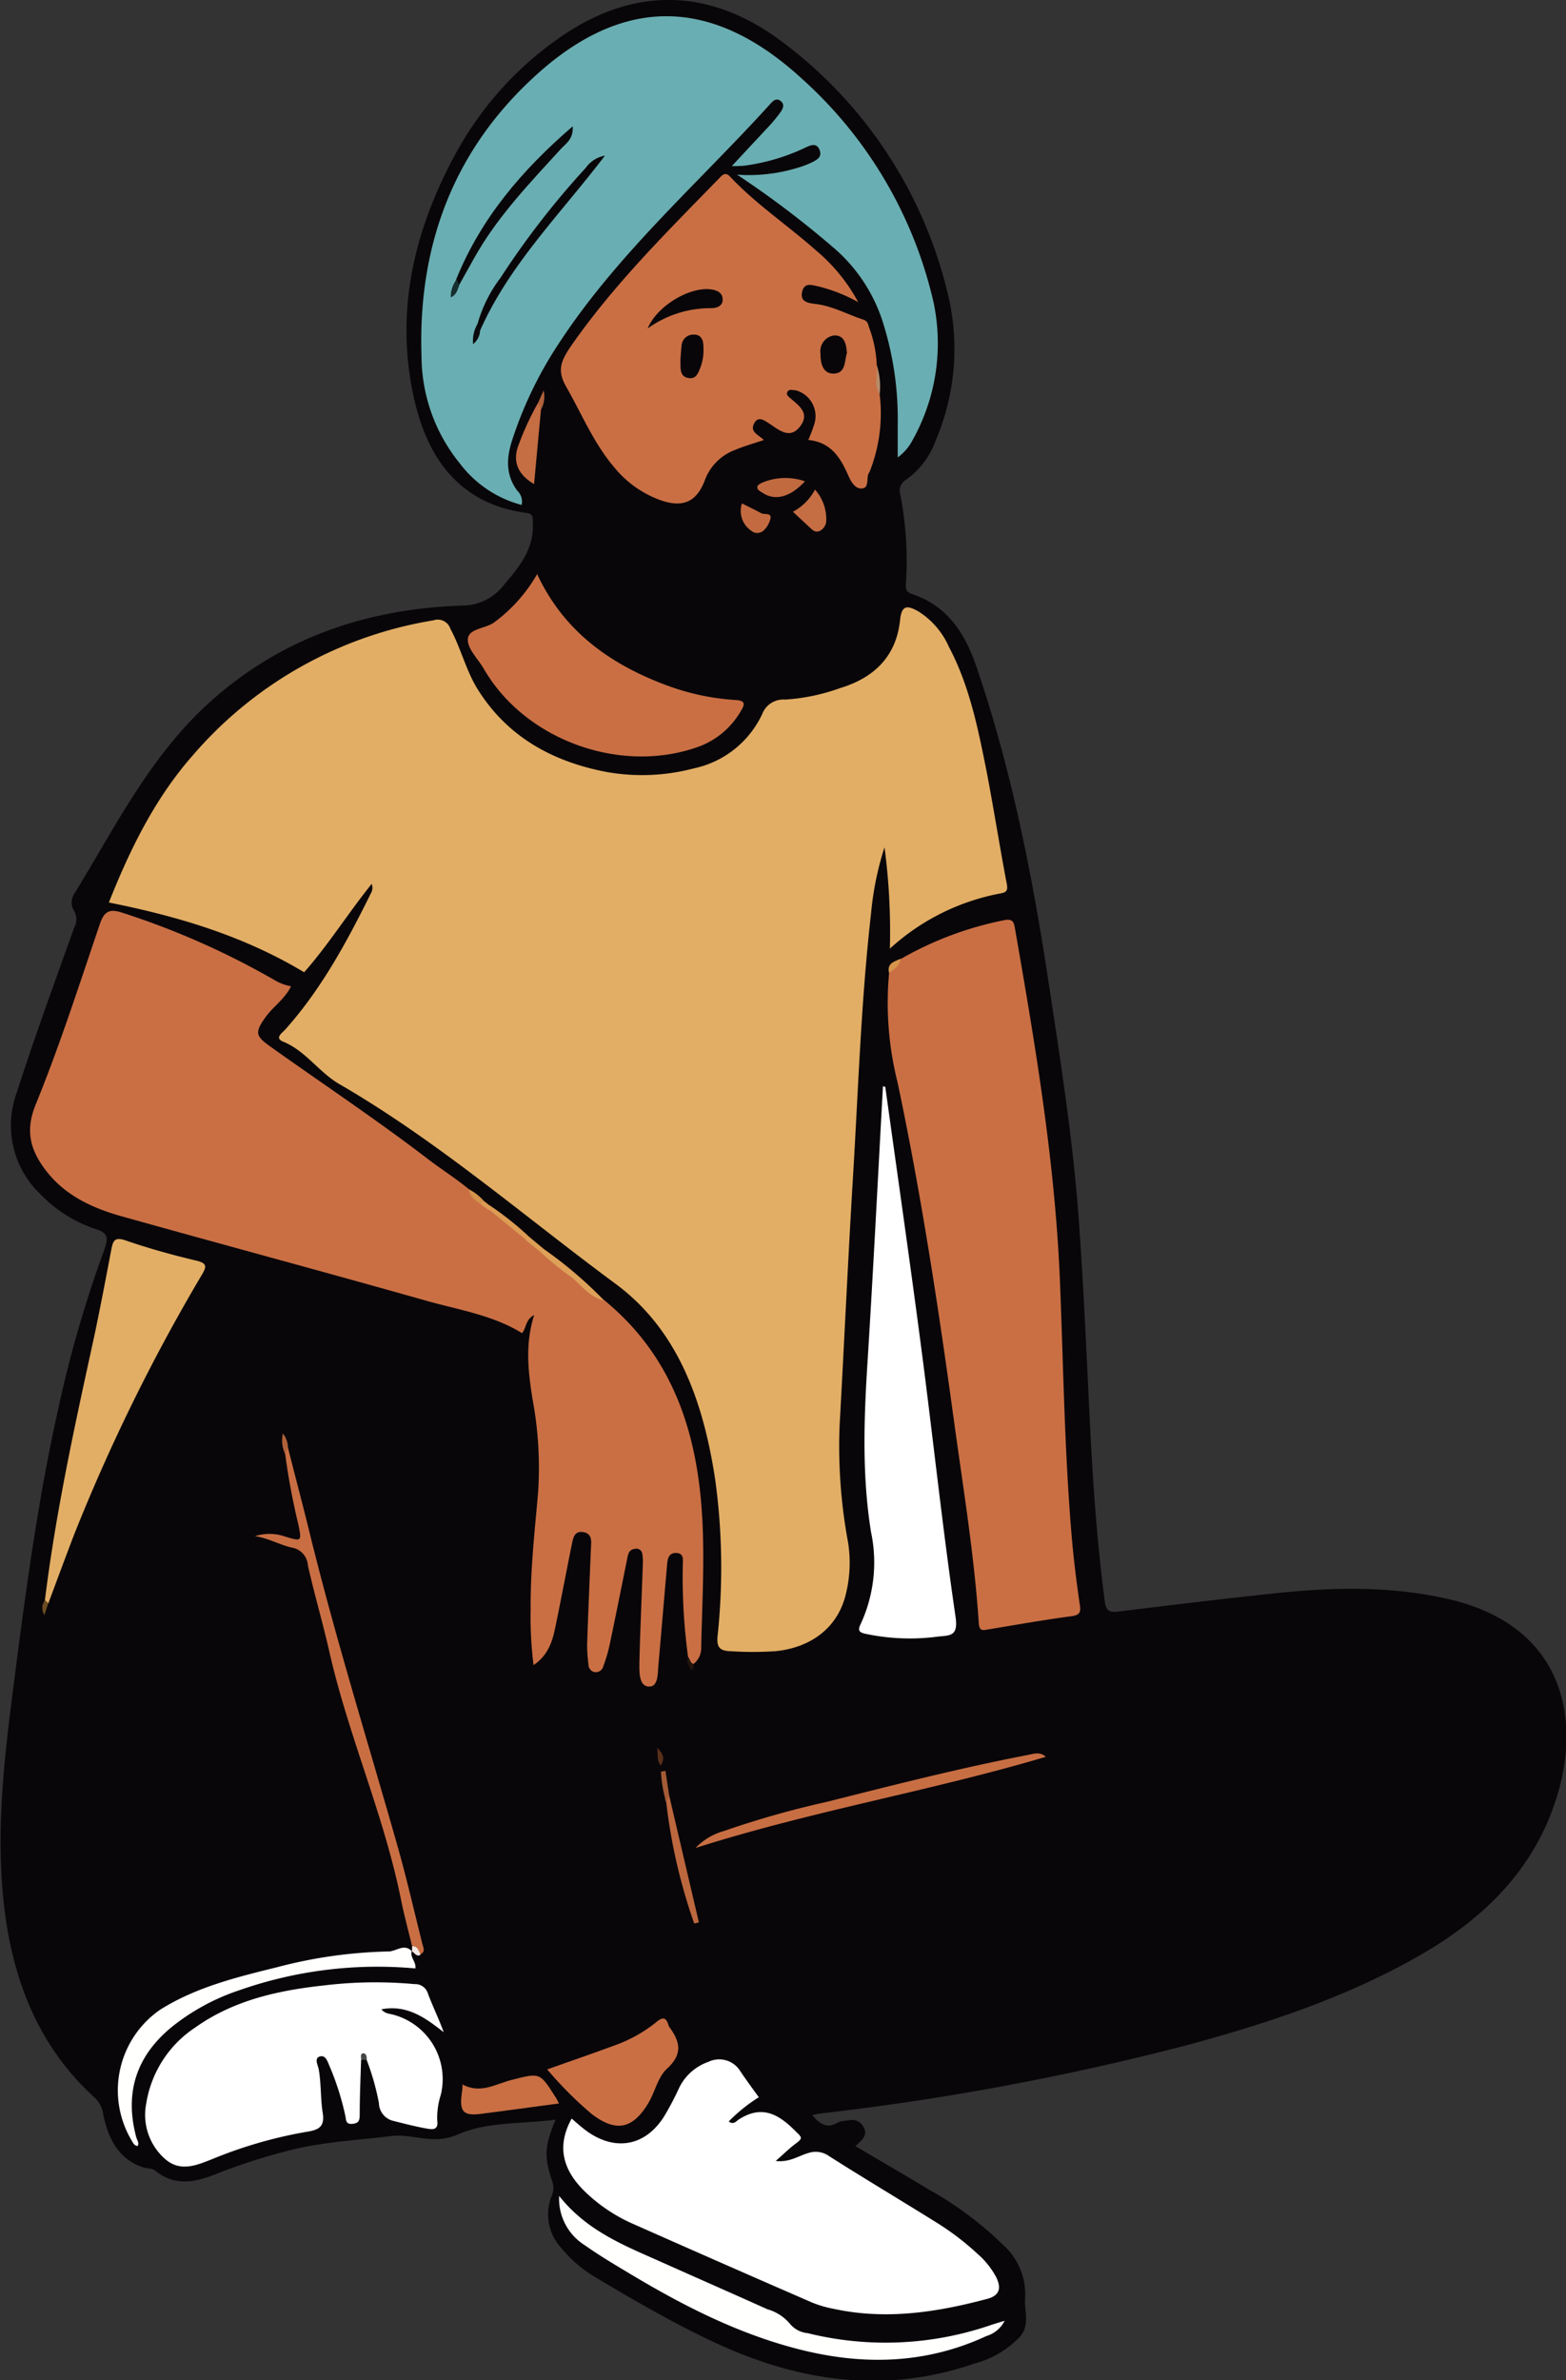 <svg id="Capa_1" data-name="Capa 1" xmlns="http://www.w3.org/2000/svg" viewBox="0 0 183.67 279.04"><rect x="0" y="0" width="183.67" height="279.04" fill="#333333" stroke="none"/><defs><style>.cls-1{fill:#090609;}.cls-2{fill:#e2ae65;}.cls-3{fill:#ca6f44;}.cls-4{fill:#69aeb2;}.cls-5{fill:#fff;}.cls-6{fill:#fffffe;}.cls-7{fill:#c96e43;}.cls-8{fill:#c86e43;}.cls-9{fill:#c96f43;}.cls-10{fill:#c56d43;}.cls-11{fill:#bc673e;}.cls-12{fill:#c16a40;}.cls-13{fill:#c36a41;}.cls-14{fill:#dea159;}.cls-15{fill:#dd9c54;}.cls-16{fill:#a45b36;}.cls-17{fill:#dd9e56;}.cls-18{fill:#d5954c;}.cls-19{fill:#d4924a;}.cls-20{fill:#59301b;}.cls-21{fill:#b68c6a;}.cls-22{fill:#b0613a;}.cls-23{fill:#6b4c23;}.cls-24{fill:#b0623a;}.cls-25{fill:#f6e9e3;}.cls-26{fill:#23150e;}.cls-27{fill:#454646;}.cls-28{fill:#0b0a0c;}.cls-29{fill:#162f2e;}</style></defs><g id="Grupo_35" data-name="Grupo 35"><path id="Trazado_771" data-name="Trazado 771" class="cls-1" d="M96,247.81a309.4,309.4,0,0,0,43.46-8.1c9.45-2.57,18.7-5.64,27.23-10.56,7.43-4.3,13.26-10,15.89-18.44,2.94-9.42.7-20.13-12.65-23.22-6.68-1.55-13.38-1.42-20.1-.72-6.24.65-12.46,1.41-18.68,2.17-1,.12-1.42-.05-1.57-1.18-.95-7.16-1.43-14.35-1.78-21.55-.37-7.67-.71-15.35-1.26-23-.68-9.59-2.2-19.08-3.64-28.58-1.88-12.34-4.32-24.55-8.35-36.39-1.34-3.94-3.4-7.2-7.59-8.6-.6-.2-.76-.52-.71-1.17A41.18,41.18,0,0,0,105.6,58a1.47,1.47,0,0,1,.66-1.75,9.58,9.58,0,0,0,3.46-4.55,27.34,27.34,0,0,0,1.64-16.39A51.82,51.82,0,0,0,91.87,5C83.11-1.64,74-1.6,65.27,4.67A39.52,39.52,0,0,0,53.38,18.13c-4.89,9-7.11,18.63-4.77,28.79,1.6,6.95,5.4,12.2,13.16,13.22.84.11.69.64.72,1.13.19,3.1-1.65,5.26-3.47,7.41A6.16,6.16,0,0,1,54.17,71c-11.5.39-21.81,4-30.3,12-6.52,6.18-10.49,14.16-15.09,21.69a1.86,1.86,0,0,0-.15,2,2,2,0,0,1,.06,2.09C6.42,115.16,4.07,121.53,2,128a11.14,11.14,0,0,0,2.73,12,16,16,0,0,0,6.48,4.09c1.6.49,1.46,1.2,1,2.49a141,141,0,0,0-5.4,18.69c-2.39,10.7-3.83,21.56-5.23,32.42-1.1,8.56-2.1,17.11-1.1,25.76s4,16.47,10.63,22.48a3.29,3.29,0,0,1,1,2c.59,2.73,1.7,5.13,4.6,6.15.48.17,1.12.1,1.48.4,2.38,1.94,4.86,1.34,7.3.34a72.25,72.25,0,0,1,7.83-2.55c4.12-1.14,8.36-1.32,12.56-1.84,2.55-.32,4.88,1.11,7.83-.19,3.38-1.5,7.55-1.22,11.45-1.73-1.29,3.14-1.37,4.31-.38,7.27a2.25,2.25,0,0,1-.08,1.67,5.8,5.8,0,0,0,1.1,6.07,15.49,15.49,0,0,0,4.43,3.7c4.37,2.61,8.78,5.15,13.39,7.32,9.9,4.66,20.06,6.21,30.66,2.57a11.46,11.46,0,0,0,5.36-3.16c1.19-1.4.48-3,.59-4.49a7.75,7.75,0,0,0-2.57-6.26,41,41,0,0,0-8.71-6.49c-2.83-1.71-5.7-3.37-8.63-5.1.8-.71,1.56-1.33.91-2.33s-1.52-.72-2.4-.6a1.78,1.78,0,0,0-.66.22c-1.21.67-2,.13-2.9-.92Z" transform="translate(0 0)"/><path id="Trazado_772" data-name="Trazado 772" class="cls-2" d="M117.37,104.74c.77-.14.84-.43.7-1.17-.82-4.32-1.5-8.65-2.33-13-1-5-2-10.12-4.44-14.72a9.39,9.39,0,0,0-3.62-4.19c-1.26-.69-1.92-.75-2.11,1-.44,4.26-3,6.78-7,8a23.32,23.32,0,0,1-6.5,1.36,2.64,2.64,0,0,0-2.67,1.69,11.48,11.48,0,0,1-8,6.37A23.78,23.78,0,0,1,71,90.48c-6.23-1.22-11.45-4.09-14.92-9.58-1.41-2.23-2-4.85-3.25-7.17v0a1.56,1.56,0,0,0-2-1A47.26,47.26,0,0,0,22.61,88.56c-4.45,5.06-7.36,11-9.84,17.25,8.12,1.62,15.82,3.92,22.9,8.18,2.78-3.13,5.14-6.9,7.92-10.36a1.22,1.22,0,0,1,0,.92c-2.83,5.73-5.84,11.35-10.14,16.16-.36.4-1.31,1-.2,1.43,2.66,1.11,4.19,3.62,6.62,5,11.55,6.7,21.63,15.48,32.32,23.37,7.37,5.44,10.28,13.86,11.66,22.73a75.51,75.51,0,0,1,.31,18.58c-.11,1.19.17,1.72,1.43,1.76a39.51,39.51,0,0,0,5.44,0c4.32-.47,7.33-2.94,8.2-6.79a15.24,15.24,0,0,0,.24-5.94,61.73,61.73,0,0,1-1-13.64c.55-9.89,1-19.79,1.6-29.68.61-10.18.94-20.38,2.1-30.52a35.91,35.91,0,0,1,1.57-7.67,74.92,74.92,0,0,1,.63,11.88A26.4,26.4,0,0,1,117.37,104.74Z" transform="translate(0 0)"/><path id="Trazado_773" data-name="Trazado 773" class="cls-3" d="M81.36,195.07a2.38,2.38,0,0,0,.88-2c.16-7.13.68-14.26-.58-21.35C80.3,164,77,157.44,70.85,152.42c-2.53-1.78-4.74-4-7.22-5.79-.65-.48-1.24-1-1.87-1.5a46.22,46.22,0,0,0-4.18-3.33c-.42-.23-.68-.66-1.1-.9A5.35,5.35,0,0,1,55,139.43c-1.54-1.28-3.24-2.34-4.82-3.55-6-4.6-12.28-8.77-18.43-13.15-1.76-1.26-1.91-1.64-.62-3.46.91-1.27,2.3-2.16,3-3.64a5.7,5.7,0,0,1-1.87-.69,93,93,0,0,0-17.78-7.89c-1.55-.52-2.22-.33-2.77,1.29-2.41,7.09-4.7,14.24-7.53,21.17-1.28,3.14-.57,5.41,1.21,7.73,2.25,2.93,5.45,4.4,8.88,5.36,11.89,3.33,23.82,6.53,35.7,9.89,3.81,1.08,7.81,1.68,11.26,3.81.51-.6.39-1.6,1.42-2.12-1.08,3.37-.71,6.62-.19,9.86a43.7,43.7,0,0,1,.66,10.83c-.39,4.56-.92,9.11-.88,13.69a45,45,0,0,0,.34,6.66c1.81-1.24,2.24-2.92,2.59-4.62.66-3.21,1.27-6.44,1.92-9.65.14-.69.33-1.49,1.29-1.33s1,.86.94,1.62c-.16,3.87-.33,7.74-.46,11.6a17.47,17.47,0,0,0,.16,2.28.9.9,0,0,0,.68.91.92.92,0,0,0,1.07-.71,17.66,17.66,0,0,0,.74-2.52c.71-3.38,1.39-6.77,2.07-10.16.11-.56.26-1,.93-1.06a.7.7,0,0,1,.81.52,6,6,0,0,1,.07,1.4c-.13,3.81-.3,7.62-.4,11.43,0,1.08-.07,2.73,1.09,2.8s1.05-1.57,1.15-2.6c.34-3.85.66-7.7,1-11.56.06-.73.14-1.53,1.09-1.5s.77.89.76,1.49a69.55,69.55,0,0,0,.62,10.7C80.93,194.52,80.66,195.2,81.36,195.07Z" transform="translate(0 0)"/><path id="Trazado_774" data-name="Trazado 774" class="cls-4" d="M87.25,19.43a23.8,23.8,0,0,0,7.2-2.12c.55-.25,1.3-.64,1.66.24s-.31,1.19-.9,1.49a9.6,9.6,0,0,1-1.46.57,19.64,19.64,0,0,1-7.3.87,112,112,0,0,1,11.17,8.44,19.08,19.08,0,0,1,6,9.09,37.52,37.52,0,0,1,1.67,11.76c0,1.23,0,2.47,0,3.86a5.92,5.92,0,0,0,1.76-2.06,23.25,23.25,0,0,0,2.43-16.18A50.31,50.31,0,0,0,94,9.18C83.4-.52,72.84-.55,62.38,9.26,53,18,49,29.11,49.44,41.83a20,20,0,0,0,4.49,12.5,13.33,13.33,0,0,0,7.25,4.87,1.76,1.76,0,0,0-.52-1.68c-1.35-1.85-1.27-3.79-.61-5.85a46.36,46.36,0,0,1,5.36-11.2C72.3,29.85,81.83,21.56,90.25,12.29c.31-.35.75-.91,1.33-.43s.12,1.08-.21,1.53A18.92,18.92,0,0,1,90,15l-4.17,4.47A13.15,13.15,0,0,0,87.25,19.43Z" transform="translate(0 0)"/><path id="Trazado_775" data-name="Trazado 775" class="cls-3" d="M104.28,114.07a38.14,38.14,0,0,0,1,12.86c2.77,13.12,4.79,26.38,6.61,39.67,1.08,7.88,2.38,15.75,2.91,23.7.07,1,.5.83,1.12.73,3.23-.53,6.46-1.11,9.71-1.54,1.08-.14,1.16-.52,1-1.45-.36-2.49-.68-5-.9-7.5-.87-10-1-20-1.4-30-.55-14.1-2.89-27.95-5.31-41.8-.12-.72-.34-1-1.12-.88a39.89,39.89,0,0,0-12.27,4.58C105.19,113,104.5,113.33,104.28,114.07Z" transform="translate(0 0)"/><path id="Trazado_776" data-name="Trazado 776" class="cls-3" d="M102.83,42.84a13.89,13.89,0,0,0-.9-4.45c-.11-.36-.16-.76-.68-.92-1.89-.61-3.64-1.62-5.66-1.84-.85-.1-1.78-.27-1.51-1.42s1.15-.78,1.9-.63a18.72,18.72,0,0,1,4.68,1.85,20.63,20.63,0,0,0-5-6.11c-3.29-2.92-7-5.39-10-8.58-.55-.58-.85-.32-1.25.1C78.21,27.21,71.9,33.43,66.84,40.76c-1,1.54-1.55,2.64-.44,4.57,1.83,3.2,3.23,6.63,5.65,9.47a12.49,12.49,0,0,0,5.38,3.83c2.68.95,4.3.22,5.27-2.41a6,6,0,0,1,3.51-3.47c1.07-.45,2.21-.77,3.37-1.16-.59-.63-1.71-.93-1.1-2,.44-.78,1.06-.37,1.64,0,1.16.74,2.46,2,3.69.44s-.08-2.47-1.15-3.37c-.24-.21-.48-.43-.3-.73s.5-.22.8-.18l.13,0a3.14,3.14,0,0,1,2.26,3.83,17.35,17.35,0,0,1-.75,2c2.66.26,3.77,2.08,4.68,4.14.31.71.77,1.56,1.53,1.55.93,0,.63-1.05.82-1.66a3.07,3.07,0,0,1,.17-.31,18.55,18.55,0,0,0,1.17-9.09C102.68,45.13,103.25,43.94,102.83,42.84Z" transform="translate(0 0)"/><path id="Trazado_777" data-name="Trazado 777" class="cls-5" d="M68.34,256.68a19.2,19.2,0,0,0,6.07,4.12q10.41,4.62,20.86,9.16a13,13,0,0,0,2.52.73c6.13,1.33,12.11.4,18-1.17,1.48-.4,1.66-1.28,1.06-2.52a9.49,9.49,0,0,0-2.18-2.74,31.6,31.6,0,0,0-4.88-3.72c-4.17-2.6-8.39-5.11-12.54-7.75a2.69,2.69,0,0,0-2.41-.38c-1.18.33-2.25,1.14-3.86.94.93-.81,1.63-1.51,2.42-2.09s.61-.71,0-1.3c-2-2.05-4-3.27-6.78-1.45-.23.14-.59.66-1.15.21A19,19,0,0,1,89,245.88c-.73-1-1.46-2-2.14-3a2.9,2.9,0,0,0-3.77-1.15,6,6,0,0,0-3.45,3.08,32.53,32.53,0,0,1-1.8,3.4c-2.19,3.4-5.64,4-8.91,1.72-.66-.47-1.25-1-1.88-1.55C65.4,251.37,65.82,254.08,68.34,256.68Z" transform="translate(0 0)"/><path id="Trazado_778" data-name="Trazado 778" class="cls-5" d="M43,241.49a29.52,29.52,0,0,1,1.44,5.06A2.2,2.2,0,0,0,46,248.62c1.36.34,2.72.7,4.09.94.66.11,1.36.19,1.19-1a8.84,8.84,0,0,1,.41-2.93,7.81,7.81,0,0,0-5.4-9.38c-.5-.17-1.12-.12-1.55-.68,3-.57,5.16,1,7.3,2.69-.57-1.59-1.28-3-1.86-4.56a1.54,1.54,0,0,0-1.55-1.08,50.08,50.08,0,0,0-10.53.14c-5.39.58-10.64,1.71-15.18,4.93a13.13,13.13,0,0,0-5.76,8.88,6.88,6.88,0,0,0,2.19,6.54c1.8,1.59,3.74.74,5.6,0a52.2,52.2,0,0,1,11.1-3.19c1.35-.22,2.06-.6,1.8-2.2s-.17-3.38-.46-5.07c-.08-.5-.59-1.34.13-1.55s.94.73,1.19,1.27A32.23,32.23,0,0,1,40.49,248c.12.49,0,1.08.85,1s.84-.53.85-1.19c0-2.11.1-4.21.16-6.32C42.55,241.18,42.75,241.22,43,241.49Z" transform="translate(0 0)"/><path id="Trazado_779" data-name="Trazado 779" class="cls-5" d="M103.56,127.35c-.6,10.82-1.14,21.64-1.82,32.46-.42,6.62-.64,13.24.42,19.81a17.2,17.2,0,0,1-1.22,10.79c-.41.82-.09,1,.63,1.15a25.06,25.06,0,0,0,8.55.3c1.44-.12,2.27-.12,1.95-2.32-1.53-10.42-2.63-20.91-4-31.36-1.34-10.26-2.82-20.51-4.24-30.76Z" transform="translate(0 0)"/><path id="Trazado_780" data-name="Trazado 780" class="cls-3" d="M58,72.94c-1,.77-3.06.72-3.13,2-.06,1.12,1.2,2.31,1.88,3.48,4.9,8.48,16.36,12.51,25.51,9a9.52,9.52,0,0,0,4.65-4.09c.51-.82.47-1.2-.65-1.26a28.17,28.17,0,0,1-8.2-1.77C71.52,77.84,66.12,74,63,67.31A18.41,18.41,0,0,1,58,72.94Z" transform="translate(0 0)"/><path id="Trazado_781" data-name="Trazado 781" class="cls-2" d="M5.66,188c1-2.68,2-5.38,3-8a217.07,217.07,0,0,1,15-30.52c.6-1,.64-1.38-.66-1.69-2.79-.66-5.56-1.43-8.26-2.36-1.26-.43-1.48,0-1.67,1-.65,3.4-1.29,6.79-2,10.16-2.25,10.3-4.52,20.59-5.81,31.07C5.19,188,5.33,188.06,5.66,188Z" transform="translate(0 0)"/><path id="Trazado_782" data-name="Trazado 782" class="cls-6" d="M68.6,263.24c1.77,1.25,3.64,2.35,5.49,3.46,6.24,3.73,12.7,7,19.81,8.78,7.44,1.86,14.73,1.67,21.79-1.6a3.53,3.53,0,0,0,2.14-1.79c-.6.18-1,.3-1.47.45a38,38,0,0,1-21.63,1,3.09,3.09,0,0,1-2-1,5.35,5.35,0,0,0-2.72-1.8c-4.21-1.89-8.44-3.75-12.65-5.63s-8.54-3.57-11.78-7.66A6.43,6.43,0,0,0,68.6,263.24Z" transform="translate(0 0)"/><path id="Trazado_783" data-name="Trazado 783" class="cls-3" d="M69.4,247.85c2.84,2.16,4.8,1.78,6.64-1.28.78-1.3,1.1-3,2.15-4,1.93-1.73,1.59-3.21.3-4.94a.77.77,0,0,1-.07-.16c-.27-.9-.63-1.09-1.44-.4a16.6,16.6,0,0,1-5,2.77c-2.51.93-5.05,1.8-7.8,2.78A44.62,44.62,0,0,0,69.4,247.85Z" transform="translate(0 0)"/><path id="Trazado_784" data-name="Trazado 784" class="cls-6" d="M48.33,228.79c-.91-1-1.85,0-2.77,0a55.55,55.55,0,0,0-13,1.83c-4.77,1.18-9.55,2.34-13.78,5a11.49,11.49,0,0,0-3.36,15.3c.18.28.3.64.72.68.21-.38-.06-.67-.15-1-1.42-5.25,0-9.58,4.21-13A25.41,25.41,0,0,1,28,233.36a49,49,0,0,1,20.72-2.58c.11-.77-.64-1.29-.44-2Z" transform="translate(0 0)"/><path id="Trazado_785" data-name="Trazado 785" class="cls-7" d="M49.31,229.11c.63-.28.33-.78.23-1.2-.95-3.78-1.82-7.6-2.88-11.35-3.5-12.32-7.33-24.55-10.38-37-.81-3.29-1.68-6.56-2.51-9.85-.66,0-.41.44-.32.78A80.1,80.1,0,0,0,35,178.75c.38,1.95.42,2-1.55,1.4a5.6,5.6,0,0,0-3.55-.05c1.52.22,2.87,1,4.32,1.34a2.25,2.25,0,0,1,1.89,2.08c.76,3.37,1.73,6.68,2.49,10,2.23,9.94,6.45,19.28,8.45,29.28.36,1.78.84,3.53,1.26,5.29C48.65,228.46,48.84,228.92,49.31,229.11Z" transform="translate(0 0)"/><path id="Trazado_786" data-name="Trazado 786" class="cls-8" d="M120.51,205.76c-7.93,1.53-15.76,3.53-23.58,5.5a108.85,108.85,0,0,0-12,3.4,7.38,7.38,0,0,0-3.36,2c13.69-4.36,27.6-6.68,41.09-10.69C121.94,205.32,121.22,205.63,120.51,205.76Z" transform="translate(0 0)"/><path id="Trazado_787" data-name="Trazado 787" class="cls-9" d="M65.14,245.85c-1.83-2.91-1.81-2.84-5.14-2-1.85.47-3.66,1.68-5.75.53,0,.49-.06.84-.11,1.18-.25,2,.23,2.52,2.17,2.28,3-.38,6-.8,9.25-1.23C65.36,246.24,65.26,246,65.14,245.85Z" transform="translate(0 0)"/><path id="Trazado_788" data-name="Trazado 788" class="cls-10" d="M63.1,47.24a32.61,32.61,0,0,0-2.27,4.91c-.76,1.9-.11,3.5,1.81,4.6L63.45,48C63.53,47.67,63.78,47.25,63.1,47.24Z" transform="translate(0 0)"/><path id="Trazado_789" data-name="Trazado 789" class="cls-11" d="M78.14,211.3a65.43,65.43,0,0,0,3.28,14.21l.55-.13-3.48-14.85C77.82,210.53,78,210.94,78.14,211.3Z" transform="translate(0 0)"/><path id="Trazado_790" data-name="Trazado 790" class="cls-10" d="M94.93,61.8c.34.32.68.69,1.21.45A1.39,1.39,0,0,0,96.91,61a5.24,5.24,0,0,0-1.32-3.6A6.36,6.36,0,0,1,93,60Z" transform="translate(0 0)"/><path id="Trazado_791" data-name="Trazado 791" class="cls-12" d="M89.51,56.54c-.25.11-.59.26-.66.46-.14.41.29.58.56.76,1.47,1,3.27.55,5-1.33A7,7,0,0,0,89.51,56.54Z" transform="translate(0 0)"/><path id="Trazado_792" data-name="Trazado 792" class="cls-13" d="M88.09,62.21a1.1,1.1,0,0,0,1.46,0,2.81,2.81,0,0,0,.83-1.48c.07-.64-.71-.36-1.09-.56-.71-.38-1.43-.73-2.27-1.15A2.8,2.8,0,0,0,88.09,62.21Z" transform="translate(0 0)"/><path id="Trazado_793" data-name="Trazado 793" class="cls-14" d="M63.79,146.44c-.36-.13-.44.05-.38.36a35.5,35.5,0,0,0,3.22,2.66c1.44.95,2.37,2.62,4.22,3A49.19,49.19,0,0,0,63.79,146.44Z" transform="translate(0 0)"/><path id="Trazado_794" data-name="Trazado 794" class="cls-15" d="M62.06,145a35.77,35.77,0,0,0-4.58-3.65l0,0a.37.37,0,0,0-.06.52l4.25,3.47C61.79,145.28,62,145.25,62.06,145Z" transform="translate(0 0)"/><path id="Trazado_795" data-name="Trazado 795" class="cls-16" d="M78.05,207.62l-.53.08a15.17,15.17,0,0,0,.62,3.6l.35-.77Z" transform="translate(0 0)"/><path id="Trazado_796" data-name="Trazado 796" class="cls-17" d="M63.41,146.8l.38-.36L62.06,145l-.42.37Z" transform="translate(0 0)"/><path id="Trazado_797" data-name="Trazado 797" class="cls-18" d="M104.27,114.07c.6-.44,1.26-.82,1.35-1.67C104.9,112.74,104,112.91,104.27,114.07Z" transform="translate(0 0)"/><path id="Trazado_798" data-name="Trazado 798" class="cls-19" d="M56.76,140.81A6,6,0,0,0,55,139.43c.09.9.77,1.31,1.41,1.75C56.51,141.06,56.72,141,56.76,140.81Z" transform="translate(0 0)"/><path id="Trazado_799" data-name="Trazado 799" class="cls-20" d="M77.49,207c.5-.79.35-1.31-.4-2.09C77.18,205.78,77,206.35,77.49,207Z" transform="translate(0 0)"/><path id="Trazado_800" data-name="Trazado 800" class="cls-21" d="M102.83,42.85c.12,1.12-.36,2.31.34,3.37A7.69,7.69,0,0,0,102.83,42.85Z" transform="translate(0 0)"/><path id="Trazado_801" data-name="Trazado 801" class="cls-22" d="M33.18,168.07a3.71,3.71,0,0,0,.27,2.41l.32-.77A2.66,2.66,0,0,0,33.18,168.07Z" transform="translate(0 0)"/><path id="Trazado_802" data-name="Trazado 802" class="cls-23" d="M5.21,189.35l.45-1.4-.37-.34A1.46,1.46,0,0,0,5.21,189.35Z" transform="translate(0 0)"/><path id="Trazado_803" data-name="Trazado 803" class="cls-24" d="M63.76,45.78l-.66,1.46.35.78A3.13,3.13,0,0,0,63.76,45.78Z" transform="translate(0 0)"/><path id="Trazado_804" data-name="Trazado 804" class="cls-25" d="M48.33,228.79l0,0c.32.18.52.68,1,.38-.25-.42-.28-1-1-1Z" transform="translate(0 0)"/><path id="Trazado_805" data-name="Trazado 805" class="cls-26" d="M80.85,195.37c.1.14.06.55.39.33.12-.09.09-.41.12-.62-.44-.09-.39-.6-.68-.82A1.35,1.35,0,0,0,80.85,195.37Z" transform="translate(0 0)"/><path id="Trazado_806" data-name="Trazado 806" class="cls-27" d="M43,241.49c.06-.37-.07-.8-.42-.76s-.24.48-.2.78Z" transform="translate(0 0)"/><path id="Trazado_807" data-name="Trazado 807" class="cls-15" d="M57.39,141.92l.09-.55-.72-.56-.4.37Z" transform="translate(0 0)"/><path id="Trazado_808" data-name="Trazado 808" class="cls-1" d="M53.83,33.45c.75-1.32,1.47-2.67,2.25-4,2.65-4.46,6.22-8.17,9.71-12,.58-.62,1.48-1.14,1.38-2.64-6,5.17-10.75,10.79-13.64,17.88C53.39,33.09,53.18,33.46,53.83,33.45Z" transform="translate(0 0)"/><path id="Trazado_809" data-name="Trazado 809" class="cls-1" d="M56.31,38.75c3.41-7.7,9.4-13.63,14.64-20.5a3.47,3.47,0,0,0-2.24,1.42,97.73,97.73,0,0,0-10,12.89A16.25,16.25,0,0,0,56,38C55.82,38.4,55.68,38.74,56.31,38.75Z" transform="translate(0 0)"/><path id="Trazado_810" data-name="Trazado 810" class="cls-28" d="M55.49,40.34a2.17,2.17,0,0,0,.82-1.59L56,38A3.85,3.85,0,0,0,55.49,40.34Z" transform="translate(0 0)"/><path id="Trazado_811" data-name="Trazado 811" class="cls-29" d="M52.87,34.86c.7-.3.78-.89,1-1.42l-.3-.69A3.28,3.28,0,0,0,52.87,34.86Z" transform="translate(0 0)"/><path id="Trazado_812" data-name="Trazado 812" class="cls-1" d="M83.4,36.13c.62,0,1.4-.22,1.36-1.06S84,34,83.24,33.91c-2.51-.22-6.2,2-7.28,4.6A12.58,12.58,0,0,1,83.4,36.13Z" transform="translate(0 0)"/><path id="Trazado_813" data-name="Trazado 813" class="cls-1" d="M97.81,39.33h0a1.87,1.87,0,0,0-1.58,2.12c0,1,.2,2.35,1.52,2.35,1.48,0,1.29-1.51,1.58-2.41C99.26,40.27,99,39.27,97.81,39.33Z" transform="translate(0 0)"/><path id="Trazado_814" data-name="Trazado 814" class="cls-1" d="M79.81,42.65c0,.71,0,1.51.93,1.67s1.14-.6,1.42-1.26a5.81,5.81,0,0,0,.34-2.41c0-.71-.21-1.36-1-1.42h-.15a1.37,1.37,0,0,0-1.41,1.33c-.06.46-.08.93-.13,1.46C79.81,42.18,79.8,42.42,79.81,42.65Z" transform="translate(0 0)"/></g></svg>